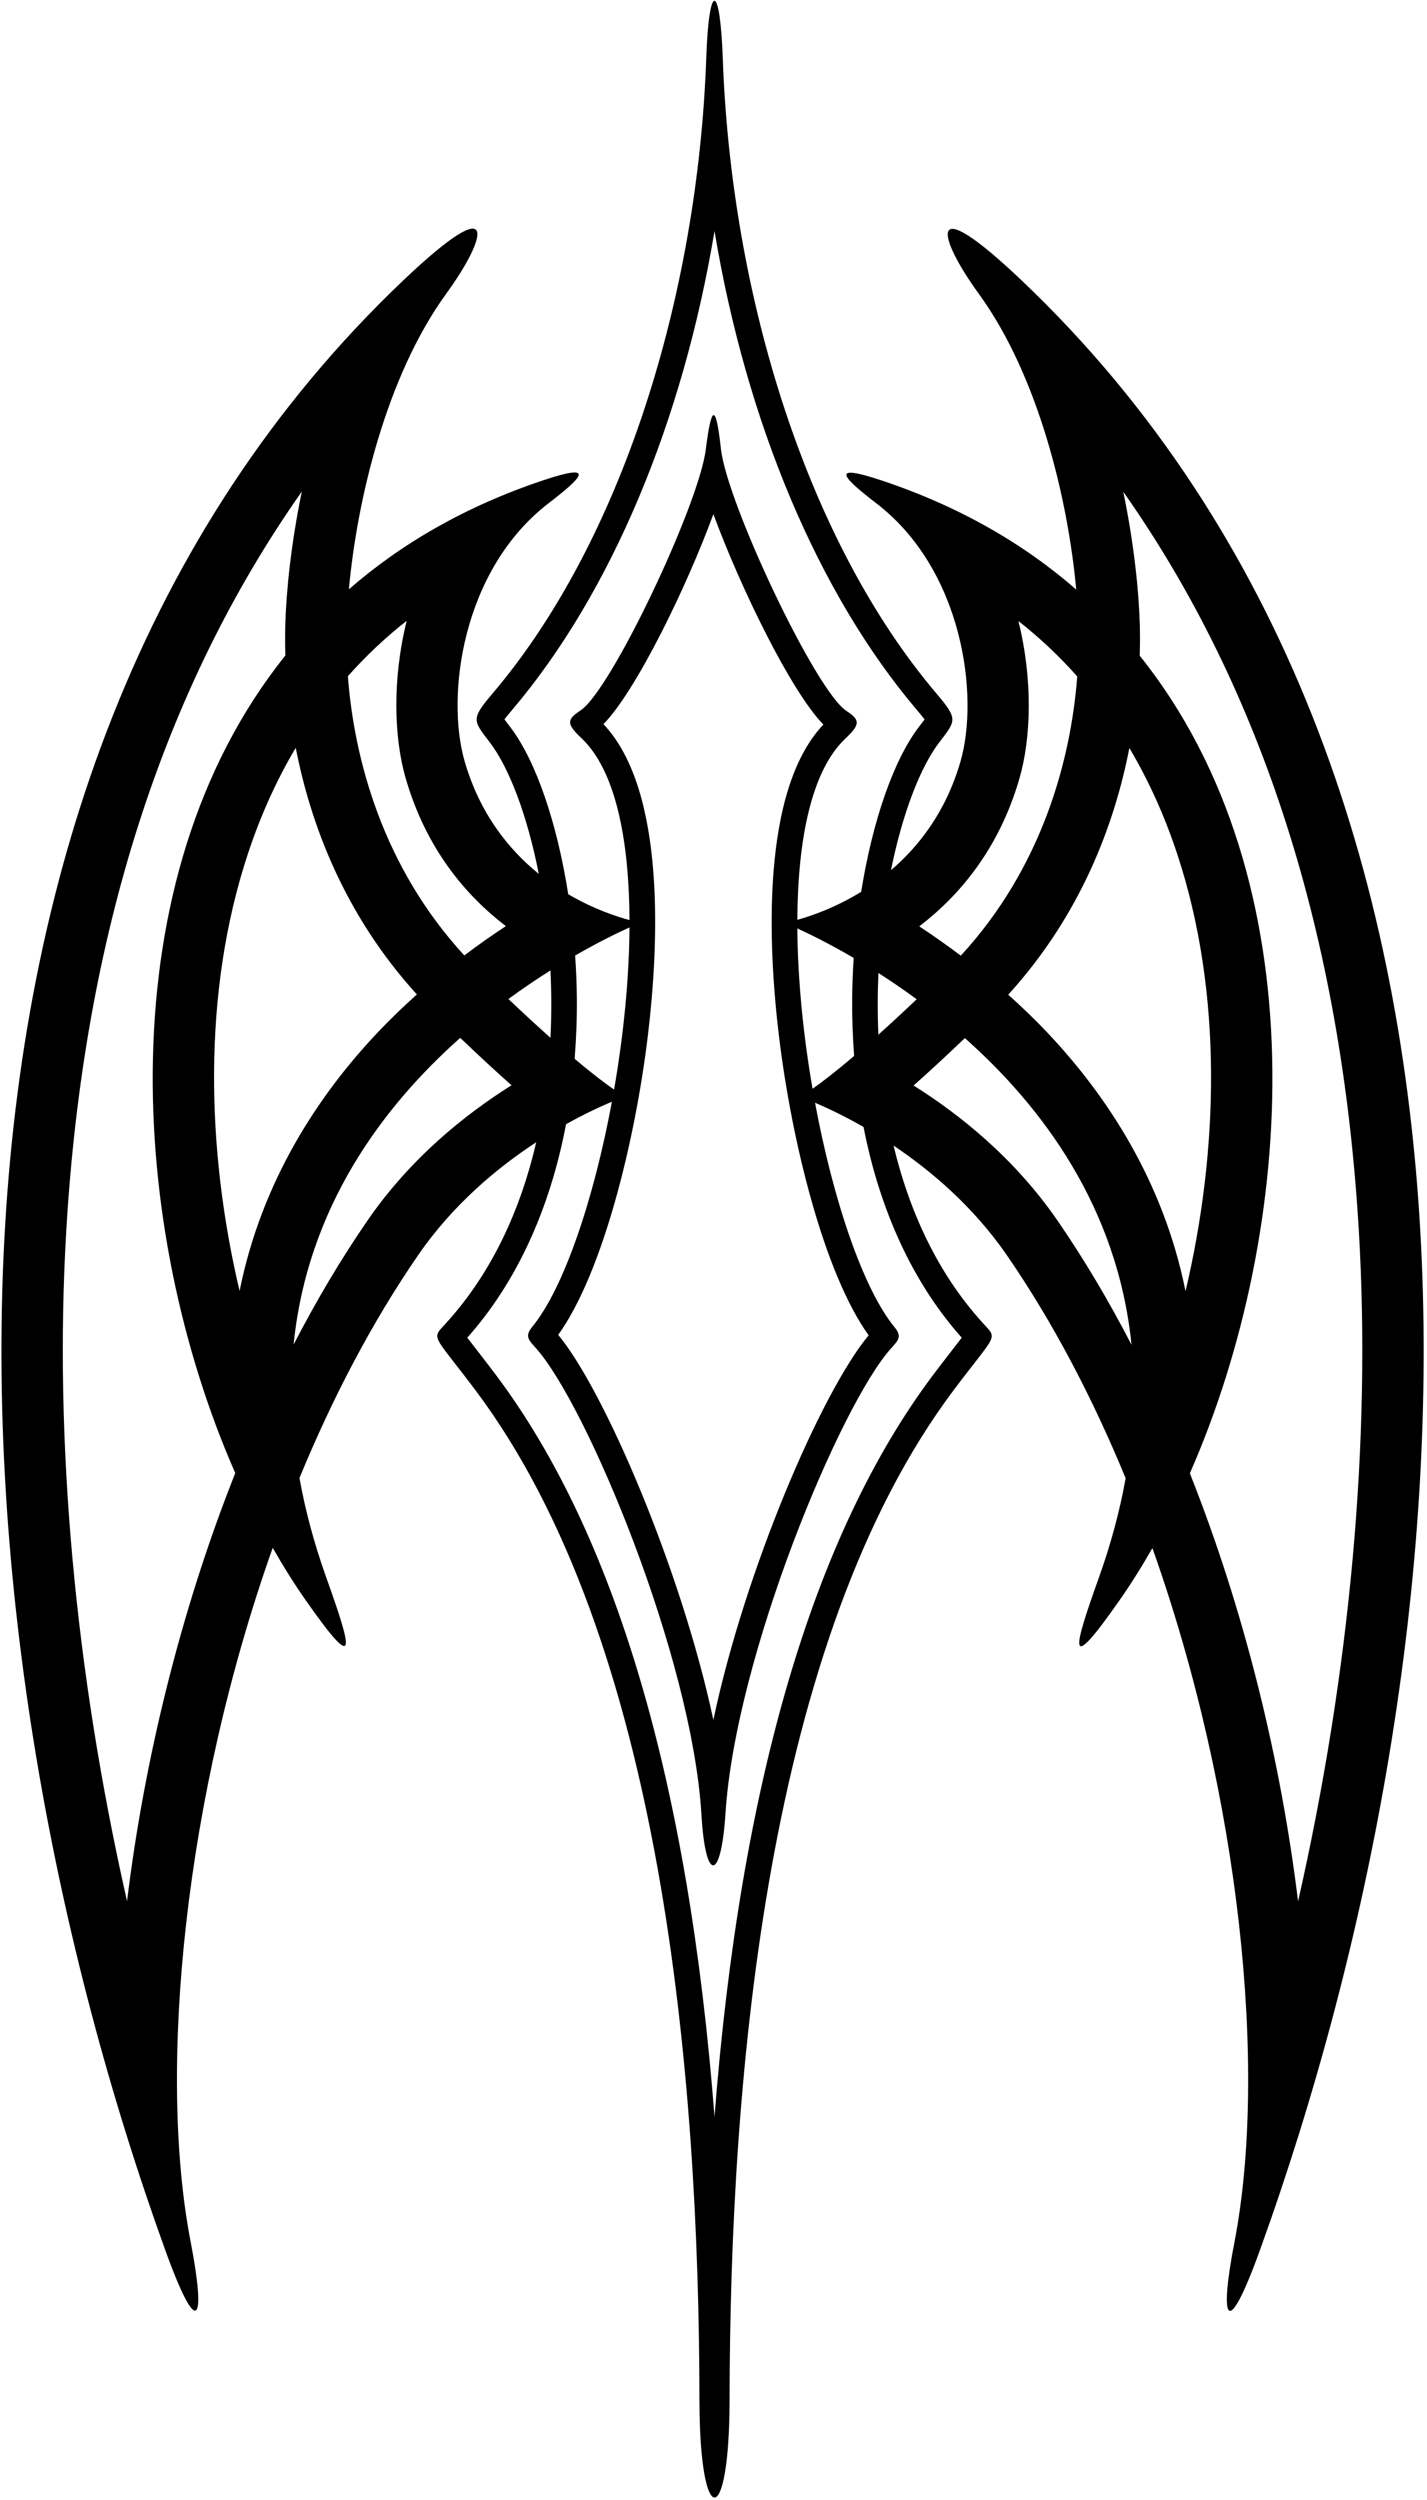 <?xml version="1.0" encoding="UTF-8"?>
<svg xmlns="http://www.w3.org/2000/svg" xmlns:xlink="http://www.w3.org/1999/xlink" width="378pt" height="662pt" viewBox="0 0 378 662" version="1.1">
<g id="surface1">
<path style=" stroke:none;fill-rule:nonzero;fill:rgb(0%,0%,0%);fill-opacity:1;" d="M 270.785 74.402 C 244.746 49.633 248.438 62.891 259.273 77.789 C 275.148 99.617 282.914 132.363 285.082 156.098 C 271.172 143.984 254.137 134.082 233.543 127.219 C 219.324 122.477 223.387 126.539 232.188 133.312 C 255.129 150.957 259.445 184.332 254.414 201.664 C 250.598 214.816 243.516 224.012 236.008 230.414 C 239.074 215.289 243.805 203.098 248.797 196.57 C 253.199 190.812 253.875 190.477 248.121 183.703 C 213.82 143.352 193.711 78.52 191.457 15.438 C 190.734 -4.754 187.793 -4.914 187.086 15.207 C 184.871 78.355 164.754 143.297 130.414 183.695 C 124.66 190.465 125.336 190.805 129.738 196.559 C 134.836 203.227 139.66 215.812 142.719 231.387 C 134.762 224.953 127.109 215.473 123.086 201.605 C 118.055 184.273 122.371 150.895 145.312 133.25 C 154.113 126.48 158.176 122.418 143.957 127.156 C 123.363 134.023 106.328 143.926 92.418 156.035 C 94.586 132.305 102.352 99.555 118.227 77.73 C 129.062 62.832 132.754 49.574 106.715 74.344 C -32.539 206.812 -14.031 435.707 43.746 595.711 C 52.547 620.086 54.578 614.668 50.516 593.68 C 41.691 548.074 48.891 475.555 72.242 409.84 C 75.031 414.73 77.945 419.383 80.988 423.727 C 95.207 444.039 93.176 436.594 86.402 417.633 C 83.129 408.465 80.824 399.711 79.328 391.344 C 88.051 370.176 98.531 350.094 110.777 332.32 C 120.031 318.895 131.789 309.148 142.047 302.445 C 137.961 320.02 130.461 336.805 118.227 350.262 C 114.129 354.77 114.426 352.754 126.016 368.203 C 175.488 434.168 185.164 549.871 185.277 635.492 C 185.324 669.855 193.211 669.914 193.258 635.574 C 193.363 549.949 203.035 434.199 252.52 368.215 C 264.109 352.762 264.406 354.777 260.309 350.273 C 248.277 337.035 240.824 320.586 236.695 303.332 C 246.652 310.004 257.84 319.492 266.723 332.379 C 278.969 350.152 289.449 370.234 298.172 391.402 C 296.676 399.77 294.371 408.527 291.098 417.691 C 284.324 436.652 282.293 444.102 296.512 423.785 C 299.555 419.441 302.473 414.789 305.258 409.898 C 328.609 475.613 335.809 548.133 326.984 593.738 C 322.922 614.73 324.953 620.148 333.754 595.77 C 391.531 435.77 410.039 206.871 270.785 74.402 Z M 270.023 206.191 C 273.141 195.449 273.629 180.047 269.773 164.441 C 275.426 168.871 280.605 173.77 285.348 179.105 C 283.688 201.066 276.105 229.598 254.508 253.039 C 250.73 250.199 247.031 247.598 243.5 245.285 C 254.172 237.129 264.629 224.77 270.023 206.191 Z M 135.117 192.445 L 134.641 191.824 C 134.309 191.391 133.941 190.91 133.617 190.477 C 134.035 189.93 134.648 189.168 135.574 188.078 C 161.902 157.105 180.879 111.578 189.27 61.164 C 197.656 111.586 216.637 157.121 242.961 188.09 C 243.887 189.18 244.5 189.941 244.918 190.488 C 244.594 190.922 244.23 191.402 243.895 191.836 L 243.418 192.457 C 236.605 201.367 231.09 217.629 228.117 236.145 C 221.293 240.336 214.934 242.523 211.211 243.555 C 211.312 222.312 214.945 204.105 223.844 195.652 C 227.879 191.816 227.945 190.688 224.199 188.23 C 216.023 182.871 192.551 133.219 190.969 118.859 C 189.648 106.867 188.473 106.953 186.953 119.031 C 185.102 133.746 161.879 182.801 153.758 188.125 C 150.012 190.582 150.074 191.707 154.113 195.543 C 163.035 204.02 166.664 222.301 166.746 243.617 C 163.301 242.695 157.207 240.699 150.52 236.773 C 147.574 217.996 142.008 201.461 135.117 192.445 Z M 152.352 253.004 C 158.648 249.379 163.746 246.922 166.746 245.566 C 166.66 259.312 165.152 274.211 162.664 288.504 C 160.559 287.055 157.199 284.555 152.219 280.355 C 152.637 275.086 152.855 269.707 152.801 264.203 C 152.766 260.469 152.609 256.723 152.352 253.004 Z M 171.641 273.992 C 174.441 250.641 176.535 209.379 159.852 191.742 C 168.539 182.863 181.883 155.434 188.973 136.137 C 196.078 155.457 209.453 182.973 218.105 191.848 C 201.422 209.484 203.512 250.746 206.312 274.102 C 209.699 302.328 218.297 337.113 230.094 353.566 C 217.512 368.695 197.281 415.918 188.965 455.414 C 180.598 416.129 160.25 368.406 147.867 353.449 C 159.664 336.992 168.254 302.215 171.641 273.992 Z M 211.211 245.836 C 214.426 247.305 219.703 249.883 226.141 253.641 C 225.906 257.152 225.77 260.688 225.734 264.215 C 225.684 269.449 225.875 274.57 226.254 279.59 C 221.047 284.023 217.5 286.703 215.234 288.285 C 212.789 274.148 211.305 259.43 211.211 245.836 Z M 107.727 164.379 C 103.871 179.984 104.359 195.391 107.477 206.133 C 112.871 224.711 123.328 237.066 134 245.223 C 130.469 247.535 126.77 250.137 122.992 252.98 C 101.395 229.539 93.812 201.008 92.152 179.043 C 96.895 173.711 102.074 168.812 107.727 164.379 Z M 33.652 503.398 C 19.895 442.684 14.246 381.66 17.566 325.664 C 22.168 247.961 43.121 182.465 79.953 130.152 C 77.098 143.965 75.828 156.5 75.578 165.289 C 75.512 167.625 75.496 170.41 75.594 173.562 C 28.07 232.812 34.012 325.641 62.316 390.043 C 47.656 426.961 38.137 466.59 33.652 503.398 Z M 63.465 341.82 C 54.695 304.727 53.484 262.926 65.656 226.094 C 69.023 215.91 73.262 206.551 78.34 197.996 C 82.195 217.859 91.023 241.984 110.426 263.316 C 106.828 266.539 103.238 269.98 99.738 273.703 C 84.523 289.867 69.355 312.488 63.465 341.82 Z M 97.398 323.098 C 90.273 333.434 83.742 344.48 77.773 356.016 C 81.434 319.613 101.477 292.945 121.914 274.812 C 127.074 279.742 131.582 283.887 135.496 287.363 C 123.254 295.047 108.746 306.633 97.398 323.098 Z M 134.676 264.523 C 138.535 261.688 142.285 259.172 145.809 256.949 C 146.098 262.77 146.117 268.75 145.816 274.793 C 142.59 271.914 138.895 268.527 134.676 264.523 Z M 254.758 354.195 C 254.172 354.969 249.426 361.059 247.105 364.152 C 215.449 406.355 196.086 472.238 189.27 560.496 C 182.449 472.23 163.086 406.348 131.43 364.145 C 129.109 361.051 124.363 354.957 123.777 354.188 C 136.762 339.637 145.676 320.191 149.938 297.672 C 155.016 294.836 159.285 292.891 162.09 291.719 C 157.277 317.664 149.328 341.125 141.023 351.277 C 138.992 353.762 139.895 354.664 141.926 356.922 C 155.379 371.867 183.355 438.863 185.812 480.582 C 186.871 498.574 191.008 498.277 192.18 480.086 C 194.871 438.324 222.641 371.902 236.031 357.027 C 238.062 354.77 238.965 353.867 236.934 351.387 C 228.645 341.254 220.711 317.867 215.898 291.984 C 218.922 293.27 223.445 295.371 228.746 298.402 C 233.062 320.613 241.914 339.805 254.758 354.195 Z M 232.68 273.965 C 232.434 268.441 232.449 262.977 232.695 257.645 C 235.922 259.707 239.328 262.016 242.824 264.586 C 239.035 268.18 235.668 271.281 232.68 273.965 Z M 280.102 323.156 C 268.754 306.691 254.246 295.105 242.004 287.426 C 245.918 283.949 250.426 279.801 255.586 274.871 C 276.023 293.008 296.062 319.672 299.727 356.074 C 293.758 344.539 287.227 333.496 280.102 323.156 Z M 277.762 273.762 C 274.262 270.039 270.672 266.602 267.074 263.375 C 286.477 242.043 295.305 217.922 299.16 198.055 C 304.238 206.609 308.48 215.973 311.844 226.152 C 324.016 262.988 322.805 304.785 314.035 341.883 C 308.145 312.551 292.977 289.93 277.762 273.762 Z M 315.184 390.102 C 343.488 325.699 349.43 232.871 301.906 173.621 C 302.004 170.469 301.988 167.684 301.922 165.348 C 301.672 156.562 300.402 144.023 297.547 130.211 C 334.379 182.523 355.328 248.02 359.934 325.723 C 363.254 381.719 357.605 442.742 343.848 503.461 C 339.363 466.648 329.844 427.02 315.184 390.102 "/>
</g>
</svg>
